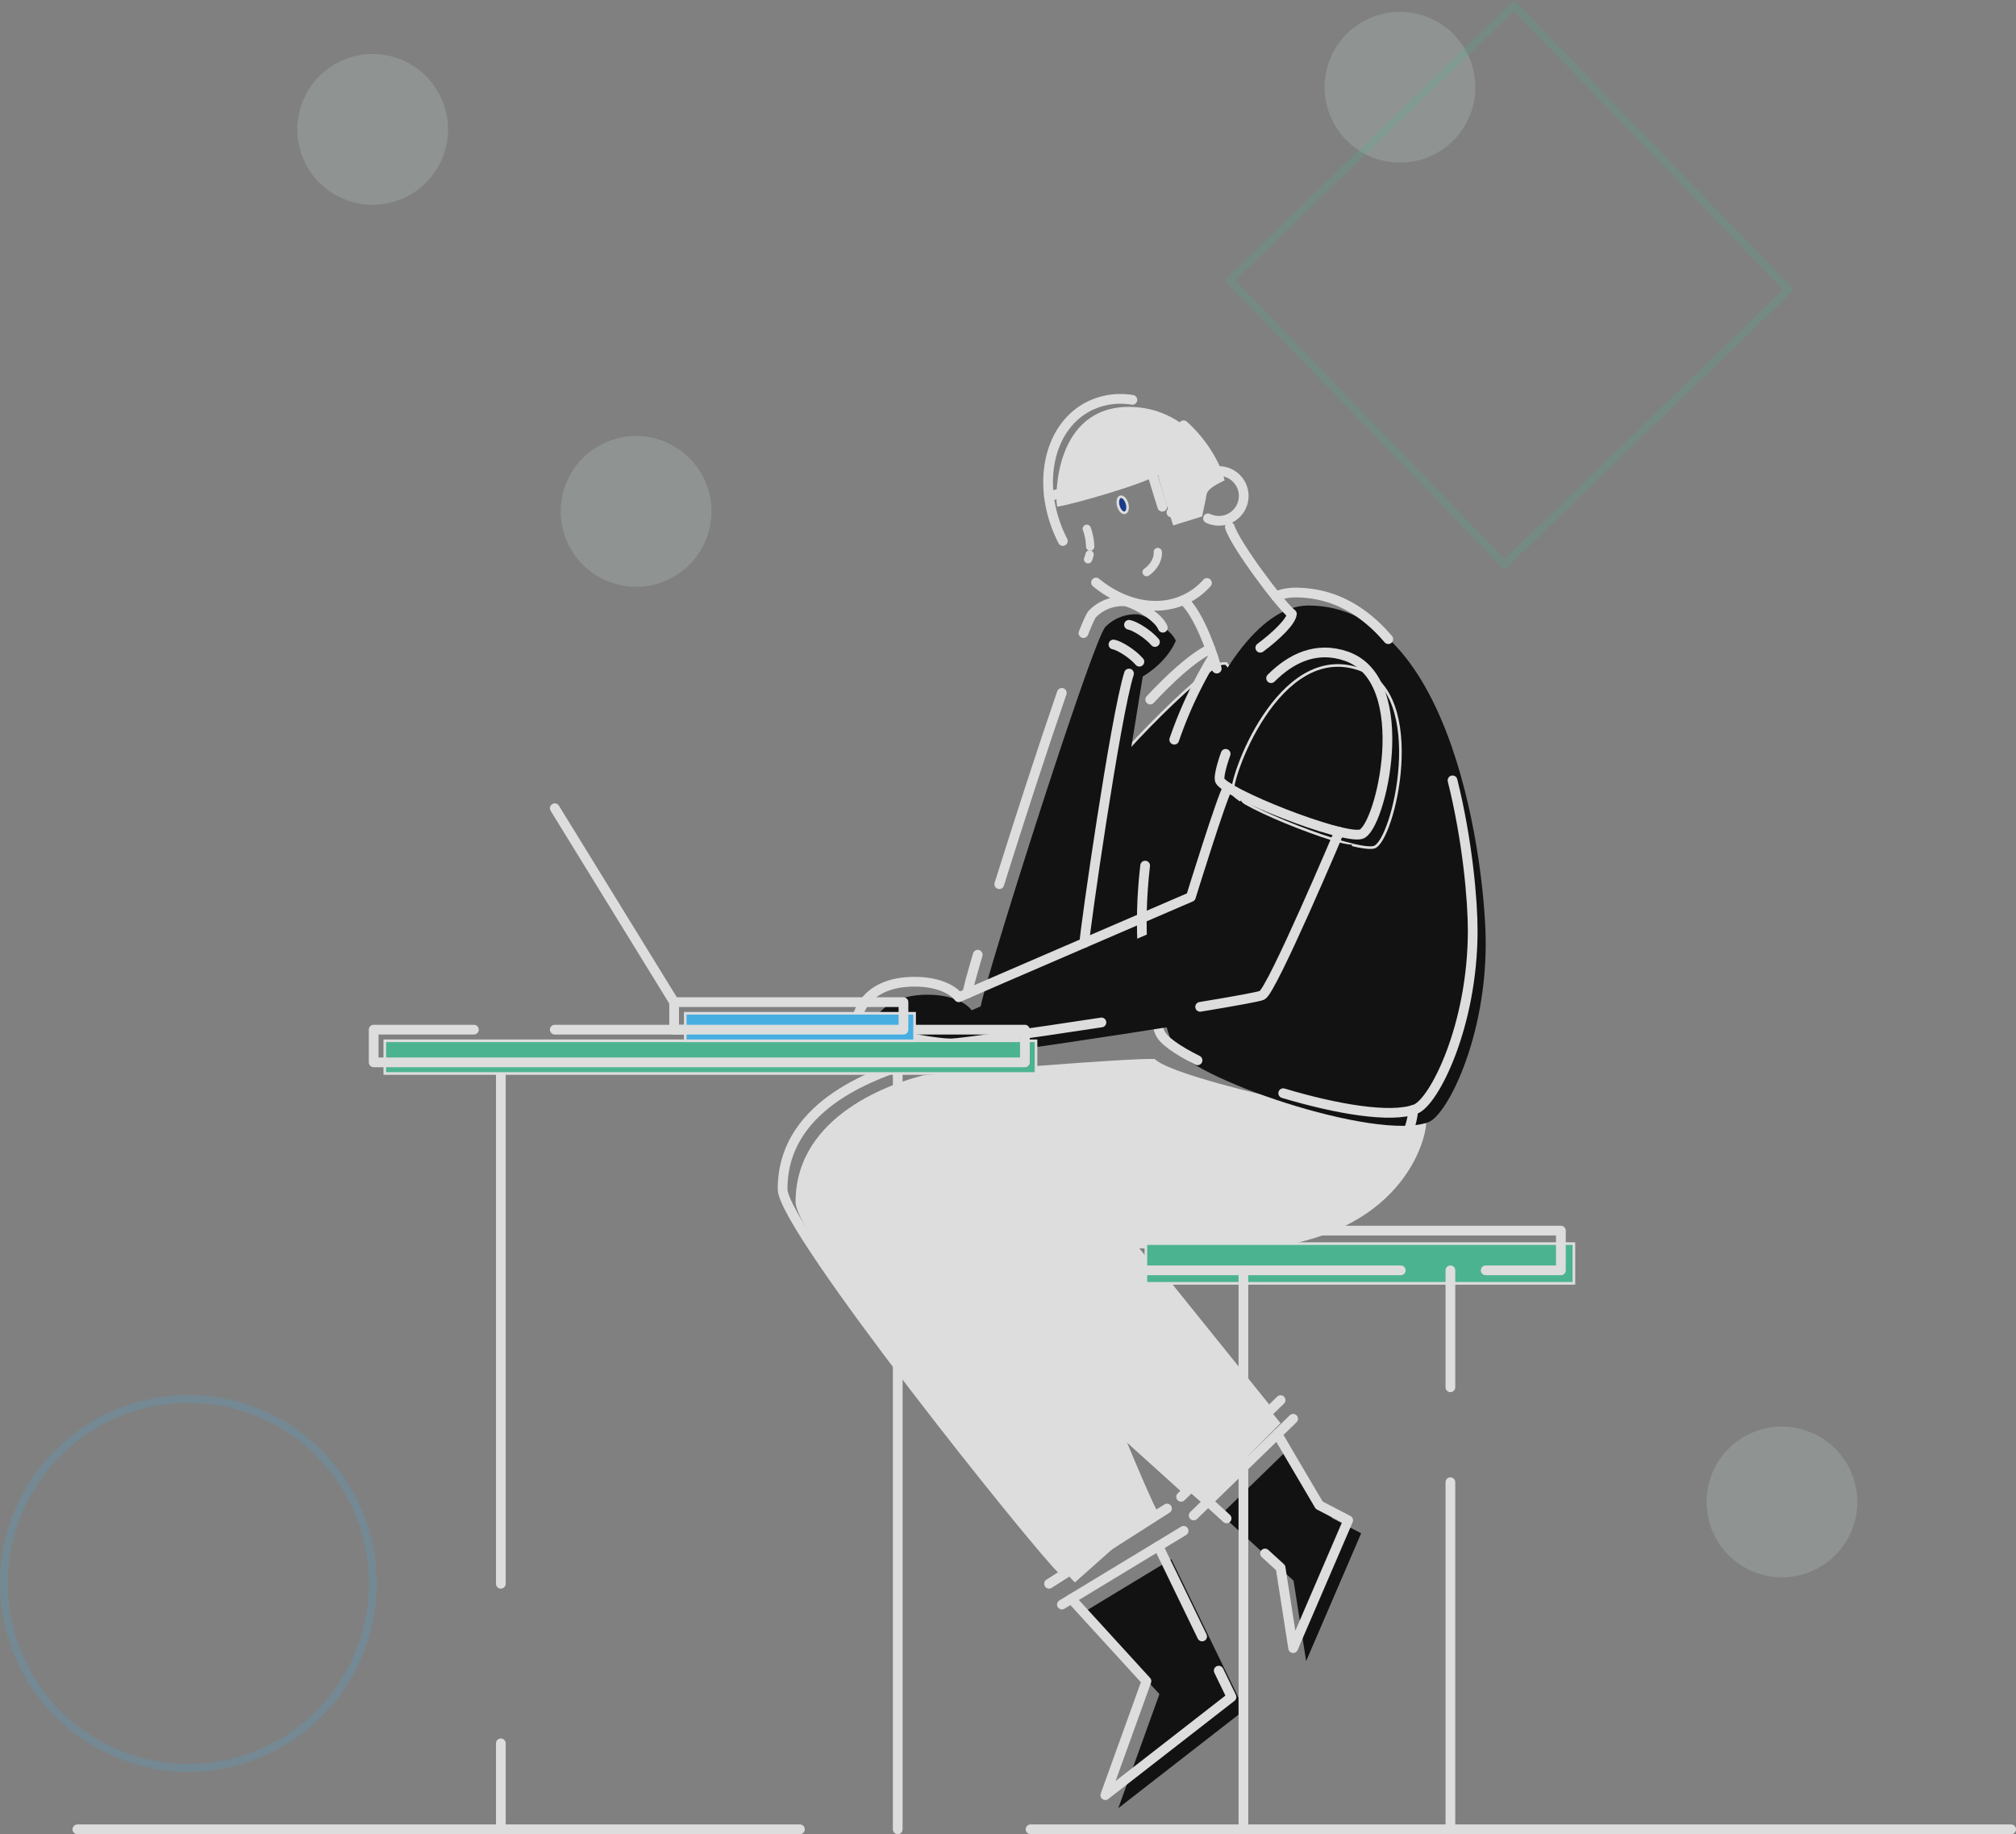 <svg xmlns="http://www.w3.org/2000/svg" width="765.345" height="696.219" viewBox="0 0 765.345 696.219"><rect x="0" y="0" width="765.345" height="696.219" fill="#808080" stroke="none"/><g transform="translate(-1134.515 -493.171)"><g transform="translate(1637.386 497.674)" opacity="0.15"><path d="M795.12,298.931a28.614,28.614,0,1,1-28.614-28.614,28.614,28.614,0,0,1,28.614,28.614" transform="translate(-737.893 -270.317)" fill="#e4fff2"/></g><g transform="translate(1347.386 658.674)" opacity="0.15"><path d="M795.12,298.931a28.614,28.614,0,1,1-28.614-28.614,28.614,28.614,0,0,1,28.614,28.614" transform="translate(-737.893 -270.317)" fill="#e4fff2"/></g><g transform="translate(1247.386 513.674)" opacity="0.15"><path d="M795.12,298.931a28.614,28.614,0,1,1-28.614-28.614,28.614,28.614,0,0,1,28.614,28.614" transform="translate(-737.893 -270.317)" fill="#e4fff2"/></g><g transform="translate(1782.386 1034.674)" opacity="0.15"><path d="M795.12,298.931a28.614,28.614,0,1,1-28.614-28.614,28.614,28.614,0,0,1,28.614,28.614" transform="translate(-737.893 -270.317)" fill="#e4fff2"/></g><g transform="translate(1136.015 1024.2)" opacity="0.2"><path d="M930.706,608.548a70.014,70.014,0,1,1-70.014-70.014,70.015,70.015,0,0,1,70.014,70.014" transform="translate(-790.679 -538.534)" fill="none" stroke="#47aee1" stroke-width="3"/></g><g transform="matrix(0.695, 0.719, -0.719, 0.695, 1709.284, 495.292)" opacity="0.2"><rect width="150.022" height="150.022" fill="none" stroke="#4cb390" stroke-linecap="round" stroke-linejoin="round" stroke-width="3"/></g><g transform="translate(1525.748 1187.545)"><path d="M574.744,994.331H947.011" transform="translate(-574.744 -994.331)" fill="none" stroke="#ddd" stroke-linecap="round" stroke-linejoin="round" stroke-width="3.69"/></g><g transform="translate(1163.893 1187.545)"><path d="M207.233,994.331h274.3" transform="translate(-207.233 -994.331)" fill="none" stroke="#ddd" stroke-linecap="round" stroke-linejoin="round" stroke-width="3.69"/></g><g transform="translate(1536.076 648.113)"><path d="M641.139,479.809l-1.53,7.353-10.239,3.181s-5.07-15.807-5.767-19.386c-4.97,3.678-33.3,11.631-38.2,12.337-.674-3.81-.677-36.827,26.85-36.827,24.252,0,35.127,24.284,35.765,27.131-1.423.833-6.879,2.855-6.879,6.211" transform="translate(-585.233 -446.467)" fill="#ddd" stroke="#ddd" stroke-width="1"/></g><g transform="translate(1531.746 745.036)"><path d="M647.874,544.905c-6.157,0-50.815,45.065-52.65,54.5-.8,4.119-14.388,74.423-14.388,74.423l74.509-20.811,4.368-94.805L649.1,544.905Z" transform="translate(-580.836 -544.905)" fill="#121212efe" stroke="#ddd" stroke-width="1"/></g><g transform="translate(1506.748 726.332)"><path d="M555.448,675.466c-.13-5.193,42.648-140.221,47.467-144.806a16.047,16.047,0,0,1,12.179-4.731c2.126.1,12.345,4.927,14.5,10.02-3.684,8.72-12.551,13.564-12.551,13.564L599.789,656.167Z" transform="translate(-555.448 -525.909)" fill="#121212"/></g><g transform="translate(1499.923 954.649)"><path d="M607.425,760l61.817,76.523-29.985,30.137L548.515,787.33,569.982,757.8Z" transform="translate(-548.515 -757.795)" fill="#ddd"/></g><g transform="translate(1436.537 895.124)"><path d="M590.19,896.036c-8.355-7.567-106.051-129.3-106.051-144.365,0-33.581,38.1-45.489,48.506-48.1,14.317-1.3,77.869-6.618,87.866-6.206,7.208,7.809,90.9,25.822,103.028,24.272,0,6.072-9.646,48.549-78.1,48.549-7.175,0-61.133-2.152-62.137-2.152,0,12.628,34.584,94.856,37.885,100.454" transform="translate(-484.139 -697.339)" fill="#ddd"/></g><g transform="translate(1572.907 723.018)"><path d="M680.881,522.543c55.4,0,67.393,99.946,67.393,128.311,0,36.172-14.674,65.07-21.7,67.774-19.8,7.614-92.479-17.323-97.091-29.128-22.464-57.493,14.519-166.957,51.4-166.957" transform="translate(-622.64 -522.543)" fill="#121212efe"/></g><g transform="translate(1583.847 654.6)"><path d="M633.751,453.056a50.238,50.238,0,0,1,11.2,14.581q.727,1.409,1.355,2.836" transform="translate(-633.751 -453.056)" fill="none" stroke="#ddd" stroke-linecap="round" stroke-linejoin="round" stroke-width="3.69"/></g><g transform="translate(1532.414 644.591)"><path d="M587.117,496.819c-10.342-20.106-5.959-42.972,9.79-51.074a26.8,26.8,0,0,1,16.6-2.49" transform="translate(-581.515 -442.891)" fill="none" stroke="#ddd" stroke-linecap="round" stroke-linejoin="round" stroke-width="3.69"/></g><g transform="translate(1550.614 714.293)"><path d="M642.1,513.846a25.69,25.69,0,0,1-7.46,5.8c-10.749,5.53-24.015,2.752-34.642-5.961" transform="translate(-599.999 -513.682)" fill="none" stroke="#ddd" stroke-linecap="round" stroke-linejoin="round" stroke-width="3.69"/></g><g transform="translate(1588.462 671.979)"><path d="M638.438,476.66a9.439,9.439,0,1,1,4.664,11.987" transform="translate(-638.438 -470.706)" fill="none" stroke="#ddd" stroke-linecap="round" stroke-linejoin="round" stroke-width="3.69"/></g><g transform="translate(1583.827 720.934)"><path d="M646.343,546.45c-1.394-4.972-6.383-20.3-12.612-26.023" transform="translate(-633.731 -520.427)" fill="none" stroke="#ddd" stroke-linecap="round" stroke-linejoin="round" stroke-width="3.69"/></g><g transform="translate(1601.41 693.227)"><path d="M651.589,492.286c1.919,6.455,19.276,29.744,23.551,32.972-.256,2.808-5.781,8.229-11.993,12.845" transform="translate(-651.589 -492.286)" fill="none" stroke="#ddd" stroke-linecap="round" stroke-linejoin="round" stroke-width="3.69"/></g><g transform="translate(1579.228 677.933)"><path d="M629.06,486.5l7.7-2.393,1.529-7.353" transform="translate(-629.06 -476.753)" fill="none" stroke="#ddd" stroke-linecap="round" stroke-linejoin="round" stroke-width="3.69"/></g><g transform="translate(1558.491 669.082)"><path d="M608,472.915c5.732-1.914,10.626-3.815,12.433-5.151.506,2.6,3.326,11.673,4.827,16.427" transform="translate(-607.999 -467.764)" fill="none" stroke="#ddd" stroke-linecap="round" stroke-linejoin="round" stroke-width="3.69"/></g><g transform="translate(1532.723 678.029)"><path d="M581.828,480.24c1.889-.273,7.262-1.622,13.435-3.389" transform="translate(-581.828 -476.851)" fill="none" stroke="#ddd" stroke-linecap="round" stroke-linejoin="round" stroke-width="3.69"/></g><g transform="translate(1567.977 821.737)"><path d="M638.805,696.715c-7.772-3.878-13.179-7.65-14.332-10.6-6.931-17.736-8.2-40.418-5.566-63.307" transform="translate(-617.634 -622.805)" fill="none" stroke="#ddd" stroke-linecap="round" stroke-linejoin="round" stroke-width="3.69"/></g><g transform="translate(1621.663 789.385)"><path d="M736.437,589.948c5.769,23.133,7.666,45.735,7.666,57.015,0,36.172-14.673,65.07-21.7,67.774-9.281,3.569-30.18-.014-50.243-6.045" transform="translate(-672.158 -589.948)" fill="none" stroke="#ddd" stroke-linecap="round" stroke-linejoin="round" stroke-width="3.69"/></g><g transform="translate(1618.86 718.089)"><path d="M669.312,518.947a20.693,20.693,0,0,1,7.357-1.41c14.6,0,26.194,6.945,35.34,17.694" transform="translate(-669.312 -517.537)" fill="none" stroke="#ddd" stroke-linecap="round" stroke-linejoin="round" stroke-width="3.69"/></g><g transform="translate(1580.302 742.534)"><path d="M630.151,573.777a160.208,160.208,0,0,1,14.77-31.413" transform="translate(-630.151 -542.364)" fill="none" stroke="#ddd" stroke-linecap="round" stroke-linejoin="round" stroke-width="3.69"/></g><g transform="translate(1545.845 721.4)"><path d="M595.155,532.977c1.636-4.139,2.836-6.751,3.44-7.325a16.048,16.048,0,0,1,12.179-4.732c2.126.1,12.345,4.928,14.505,10.02" transform="translate(-595.155 -520.9)" fill="none" stroke="#ddd" stroke-linecap="round" stroke-linejoin="round" stroke-width="3.69"/></g><g transform="translate(1513.874 756.179)"><path d="M562.685,628.837c7.261-23.2,16.476-51.566,23.745-72.614" transform="translate(-562.685 -556.223)" fill="none" stroke="#ddd" stroke-linecap="round" stroke-linejoin="round" stroke-width="3.69"/></g><g transform="translate(1501.819 855.563)"><path d="M550.441,671.85c-.024-.968,1.444-6.424,3.878-14.69" transform="translate(-550.441 -657.16)" fill="none" stroke="#ddd" stroke-linecap="round" stroke-linejoin="round" stroke-width="3.69"/></g><g transform="translate(1563.123 730.335)"><path d="M612.7,529.975c2.1.332,7.2,3.431,9.855,6.532" transform="translate(-612.703 -529.975)" fill="none" stroke="#ddd" stroke-linecap="round" stroke-linejoin="round" stroke-width="3.69"/></g><g transform="translate(1557.22 737.809)"><path d="M606.708,537.565c2.1.333,7.2,3.432,9.853,6.532" transform="translate(-606.708 -537.565)" fill="none" stroke="#ddd" stroke-linecap="round" stroke-linejoin="round" stroke-width="3.69"/></g><g transform="translate(1546.159 748.837)"><path d="M595.474,651.018c.173-4.725,11.857-86.233,16.965-102.252" transform="translate(-595.474 -548.766)" fill="none" stroke="#ddd" stroke-linecap="round" stroke-linejoin="round" stroke-width="3.69"/></g><g transform="translate(1571.182 739.464)"><path d="M620.888,558.488c7.169-7.67,15.853-15.911,22.819-19.242" transform="translate(-620.888 -539.246)" fill="none" stroke="#ddd" stroke-linecap="round" stroke-linejoin="round" stroke-width="3.69"/></g><g transform="translate(1345.127 799.96)"><path d="M391.3,600.688,436.609,674.3" transform="translate(-391.3 -600.688)" fill="none" stroke="#ddd" stroke-linecap="round" stroke-linejoin="round" stroke-width="3.69"/></g><g transform="translate(1530.768 914.484)"><path d="M720.079,717c0,6.072-9.646,48.55-78.1,48.55-7.175,0-61.133-2.153-62.138-2.153,0,12.629,34.584,94.857,37.885,100.454" transform="translate(-579.843 -717.002)" fill="none" stroke="#ddd" stroke-linecap="round" stroke-linejoin="round" stroke-width="3.69"/></g><g transform="translate(1431.607 896.419)"><path d="M527.637,698.655c-10.045,3.759-48.5,14.522-48.5,48.1,0,15.069,97.7,136.8,106.05,144.367" transform="translate(-479.132 -698.655)" fill="none" stroke="#ddd" stroke-linecap="round" stroke-linejoin="round" stroke-width="3.69"/></g><g transform="translate(1532.777 1065.785)"><path d="M581.883,899.227l44.773-28.558" transform="translate(-581.883 -870.668)" fill="none" stroke="#ddd" stroke-linecap="round" stroke-linejoin="round" stroke-width="3.69"/></g><g transform="translate(1537.656 1074.253)"><path d="M586.838,907.252l46.209-27.984" transform="translate(-586.838 -879.268)" fill="none" stroke="#ddd" stroke-linecap="round" stroke-linejoin="round" stroke-width="3.69"/></g><g transform="translate(1556.132 1032.64)"><path d="M605.6,837.005l28.721,25.945" transform="translate(-605.603 -837.005)" fill="none" stroke="#ddd" stroke-linecap="round" stroke-linejoin="round" stroke-width="3.69"/></g><g transform="translate(1572.98 975.374)"><path d="M622.715,778.844l42.739,53.076" transform="translate(-622.715 -778.844)" fill="none" stroke="#ddd" stroke-linecap="round" stroke-linejoin="round" stroke-width="3.69"/></g><g transform="translate(1582.905 1024.639)"><path d="M670.558,828.879l-37.763,36.7" transform="translate(-632.795 -828.879)" fill="none" stroke="#ddd" stroke-linecap="round" stroke-linejoin="round" stroke-width="3.69"/></g><g transform="translate(1587.671 1031.719)"><path d="M675.4,836.069l-37.764,36.7" transform="translate(-637.635 -836.069)" fill="none" stroke="#ddd" stroke-linecap="round" stroke-linejoin="round" stroke-width="3.69"/></g><g transform="translate(1324.649 1154.921)"><path d="M370.5,961.2v32.622" transform="translate(-370.502 -961.197)" fill="none" stroke="#ddd" stroke-linecap="round" stroke-linejoin="round" stroke-width="3.69"/></g><g transform="translate(1324.648 896.421)"><path d="M370.5,698.657v197.92" transform="translate(-370.501 -698.657)" fill="none" stroke="#ddd" stroke-linecap="round" stroke-linejoin="round" stroke-width="3.69"/></g><g transform="translate(1475.327 896.419)"><path d="M523.535,698.655V989.778" transform="translate(-523.535 -698.655)" fill="none" stroke="#ddd" stroke-linecap="round" stroke-linejoin="round" stroke-width="3.69"/></g><g transform="translate(1602.423 745.768)"><path d="M700.76,547.079c26.379,9.182,12.946,65.678,5.522,67.583s-52.155-15.8-53.586-20.561,17.247-57.75,48.065-47.022" transform="translate(-652.618 -545.648)" fill="#121212" stroke="#ddd" stroke-width="1"/></g><g transform="translate(1597.493 740.834)"><path d="M667.187,550.4c7.637-7.653,17.289-12.261,28.565-8.335,26.379,9.182,12.946,65.678,5.522,67.583s-52.155-15.8-53.587-20.561c-.338-1.124.446-4.939,2.247-9.97" transform="translate(-647.61 -540.638)" fill="none" stroke="#ddd" stroke-linecap="round" stroke-linejoin="round" stroke-width="3.69"/></g><g transform="translate(1464.761 796.988)"><path d="M653.626,597.669c-2.149,3.151-14.033,41.588-14.033,41.588s-83.955,36.171-88.143,38.075c-1.523-2.094-6.544-5.9-16.753-5.9-18.66,0-21.893,12.374-21.893,15.039s28.366,8.567,35.981,8.377,114.035-16.372,117.842-18.275S695.9,614.522,695.9,614.522c-6.878-.366-38.67-10.2-42.27-16.853" transform="translate(-512.804 -597.669)" fill="#121212"/></g><g transform="translate(1459.831 792.056)"><path d="M600.622,681.878c-26.861,4.1-53.2,7.867-56.844,7.959-7.615.19-35.981-5.712-35.981-8.377s3.232-15.039,21.893-15.039c10.209,0,15.23,3.807,16.753,5.9,4.188-1.9,88.143-38.076,88.143-38.076s11.883-38.437,14.033-41.587" transform="translate(-507.797 -592.66)" fill="none" stroke="#ddd" stroke-linecap="round" stroke-linejoin="round" stroke-width="3.69"/></g><g transform="translate(1590.131 808.909)"><path d="M692.922,609.777s-25.462,60.146-29.27,62.049c-1.083.541-10.466,2.238-23.518,4.393" transform="translate(-640.134 -609.777)" fill="none" stroke="#ddd" stroke-linecap="round" stroke-linejoin="round" stroke-width="3.69"/></g><g transform="translate(1569.533 965.227)"><rect width="162.49" height="15.078" fill="#4cb390" stroke="#ddd" stroke-width="1"/></g><g transform="translate(1564.599 960.295)"><path d="M715.894,778.607H614.2V763.529h162.49v15.078H748.141" transform="translate(-614.203 -763.529)" fill="none" stroke="#ddd" stroke-linecap="round" stroke-linejoin="round" stroke-width="3.69"/></g><g transform="translate(1280.6 888.237)"><rect width="247.225" height="12.411" transform="translate(0)" fill="#4cb390" stroke="#ddd" stroke-width="1"/></g><g transform="translate(1276.377 884.01)"><path d="M390.225,686.052H568.7v12.411H321.475V686.052h38.051" transform="translate(-321.475 -686.052)" fill="none" stroke="#ddd" stroke-linecap="round" stroke-linejoin="round" stroke-width="3.69"/></g><g transform="translate(1394.66 877.797)"><rect width="87.07" height="10.44" fill="#47aee1" stroke="#ddd" stroke-width="1"/></g><g transform="translate(1390.436 873.571)"><rect width="87.07" height="10.44" transform="translate(0)" fill="none" stroke="#ddd" stroke-linecap="round" stroke-linejoin="round" stroke-width="3.69"/></g><g transform="translate(1546.148 1084.994)"><path d="M595.463,910.191l28.528,31.222L608.381,984.7l47.9-37.252-27.765-57.268" transform="translate(-595.463 -890.177)" fill="#121212"/></g><g transform="translate(1574.266 1080.064)"><path d="M640.643,919.456,624.021,885.17" transform="translate(-624.021 -885.17)" fill="none" stroke="#ddd" stroke-linecap="round" stroke-linejoin="round" stroke-width="3.69"/></g><g transform="translate(1541.217 1100.078)"><path d="M590.455,905.5l28.528,31.222L603.373,980l47.9-37.253-4.852-10.007" transform="translate(-590.455 -905.497)" fill="none" stroke="#ddd" stroke-linecap="round" stroke-linejoin="round" stroke-width="3.69"/></g><g transform="translate(1598.067 1042.468)"><path d="M674.506,846.986l15.9,27,10.982,5.716-20.891,48.52-4.77-30.523-27.531-25.137" transform="translate(-648.193 -846.986)" fill="#121212"/></g><g transform="translate(1593.135 1063.106)"><path d="M650.228,874.378l-7.043-6.43" transform="translate(-643.185 -867.947)" fill="none" stroke="#ddd" stroke-linecap="round" stroke-linejoin="round" stroke-width="3.69"/></g><g transform="translate(1614.759 1037.538)"><path d="M669.836,841.979l15.9,27,10.981,5.715-20.891,48.521-4.769-30.523-5.909-5.4" transform="translate(-665.146 -841.979)" fill="none" stroke="#ddd" stroke-linecap="round" stroke-linejoin="round" stroke-width="3.69"/></g><g transform="translate(1606.556 975.374)"><path d="M656.815,778.844V989.583" transform="translate(-656.815 -778.844)" fill="none" stroke="#ddd" stroke-linecap="round" stroke-linejoin="round" stroke-width="3.69"/></g><g transform="translate(1685.139 1055.8)"><path d="M736.627,860.527V990.839" transform="translate(-736.627 -860.527)" fill="none" stroke="#ddd" stroke-linecap="round" stroke-linejoin="round" stroke-width="3.69"/></g><g transform="translate(1685.139 975.372)"><path d="M736.627,778.842v44.386" transform="translate(-736.627 -778.842)" fill="none" stroke="#ddd" stroke-linecap="round" stroke-linejoin="round" stroke-width="3.69"/></g><g transform="translate(1558.87 681.722)"><path d="M608.6,484.13c.478,1.669,1.6,2.811,2.508,2.551s1.256-1.822.779-3.49-1.6-2.811-2.508-2.552-1.255,1.824-.779,3.491" transform="translate(-608.383 -480.602)" fill="#1b3c87" stroke="#ddd" stroke-width="1"/></g><g transform="translate(1547.579 703.652)"><path d="M597.493,502.874a8.022,8.022,0,0,1-.577,1.8" transform="translate(-596.916 -502.874)" fill="none" stroke="#ddd" stroke-linecap="round" stroke-linejoin="round" stroke-width="3.14"/></g><g transform="translate(1547.104 693.893)"><path d="M596.434,492.963a21.721,21.721,0,0,1,1.284,6.762" transform="translate(-596.434 -492.963)" fill="none" stroke="#ddd" stroke-linecap="round" stroke-linejoin="round" stroke-width="3.14"/></g><g transform="translate(1569.807 702.703)"><path d="M623.732,501.911c.289,2.21-1.255,5.634-4.24,7.634" transform="translate(-619.492 -501.911)" fill="none" stroke="#ddd" stroke-linecap="round" stroke-linejoin="round" stroke-width="3.14"/></g></g></svg>